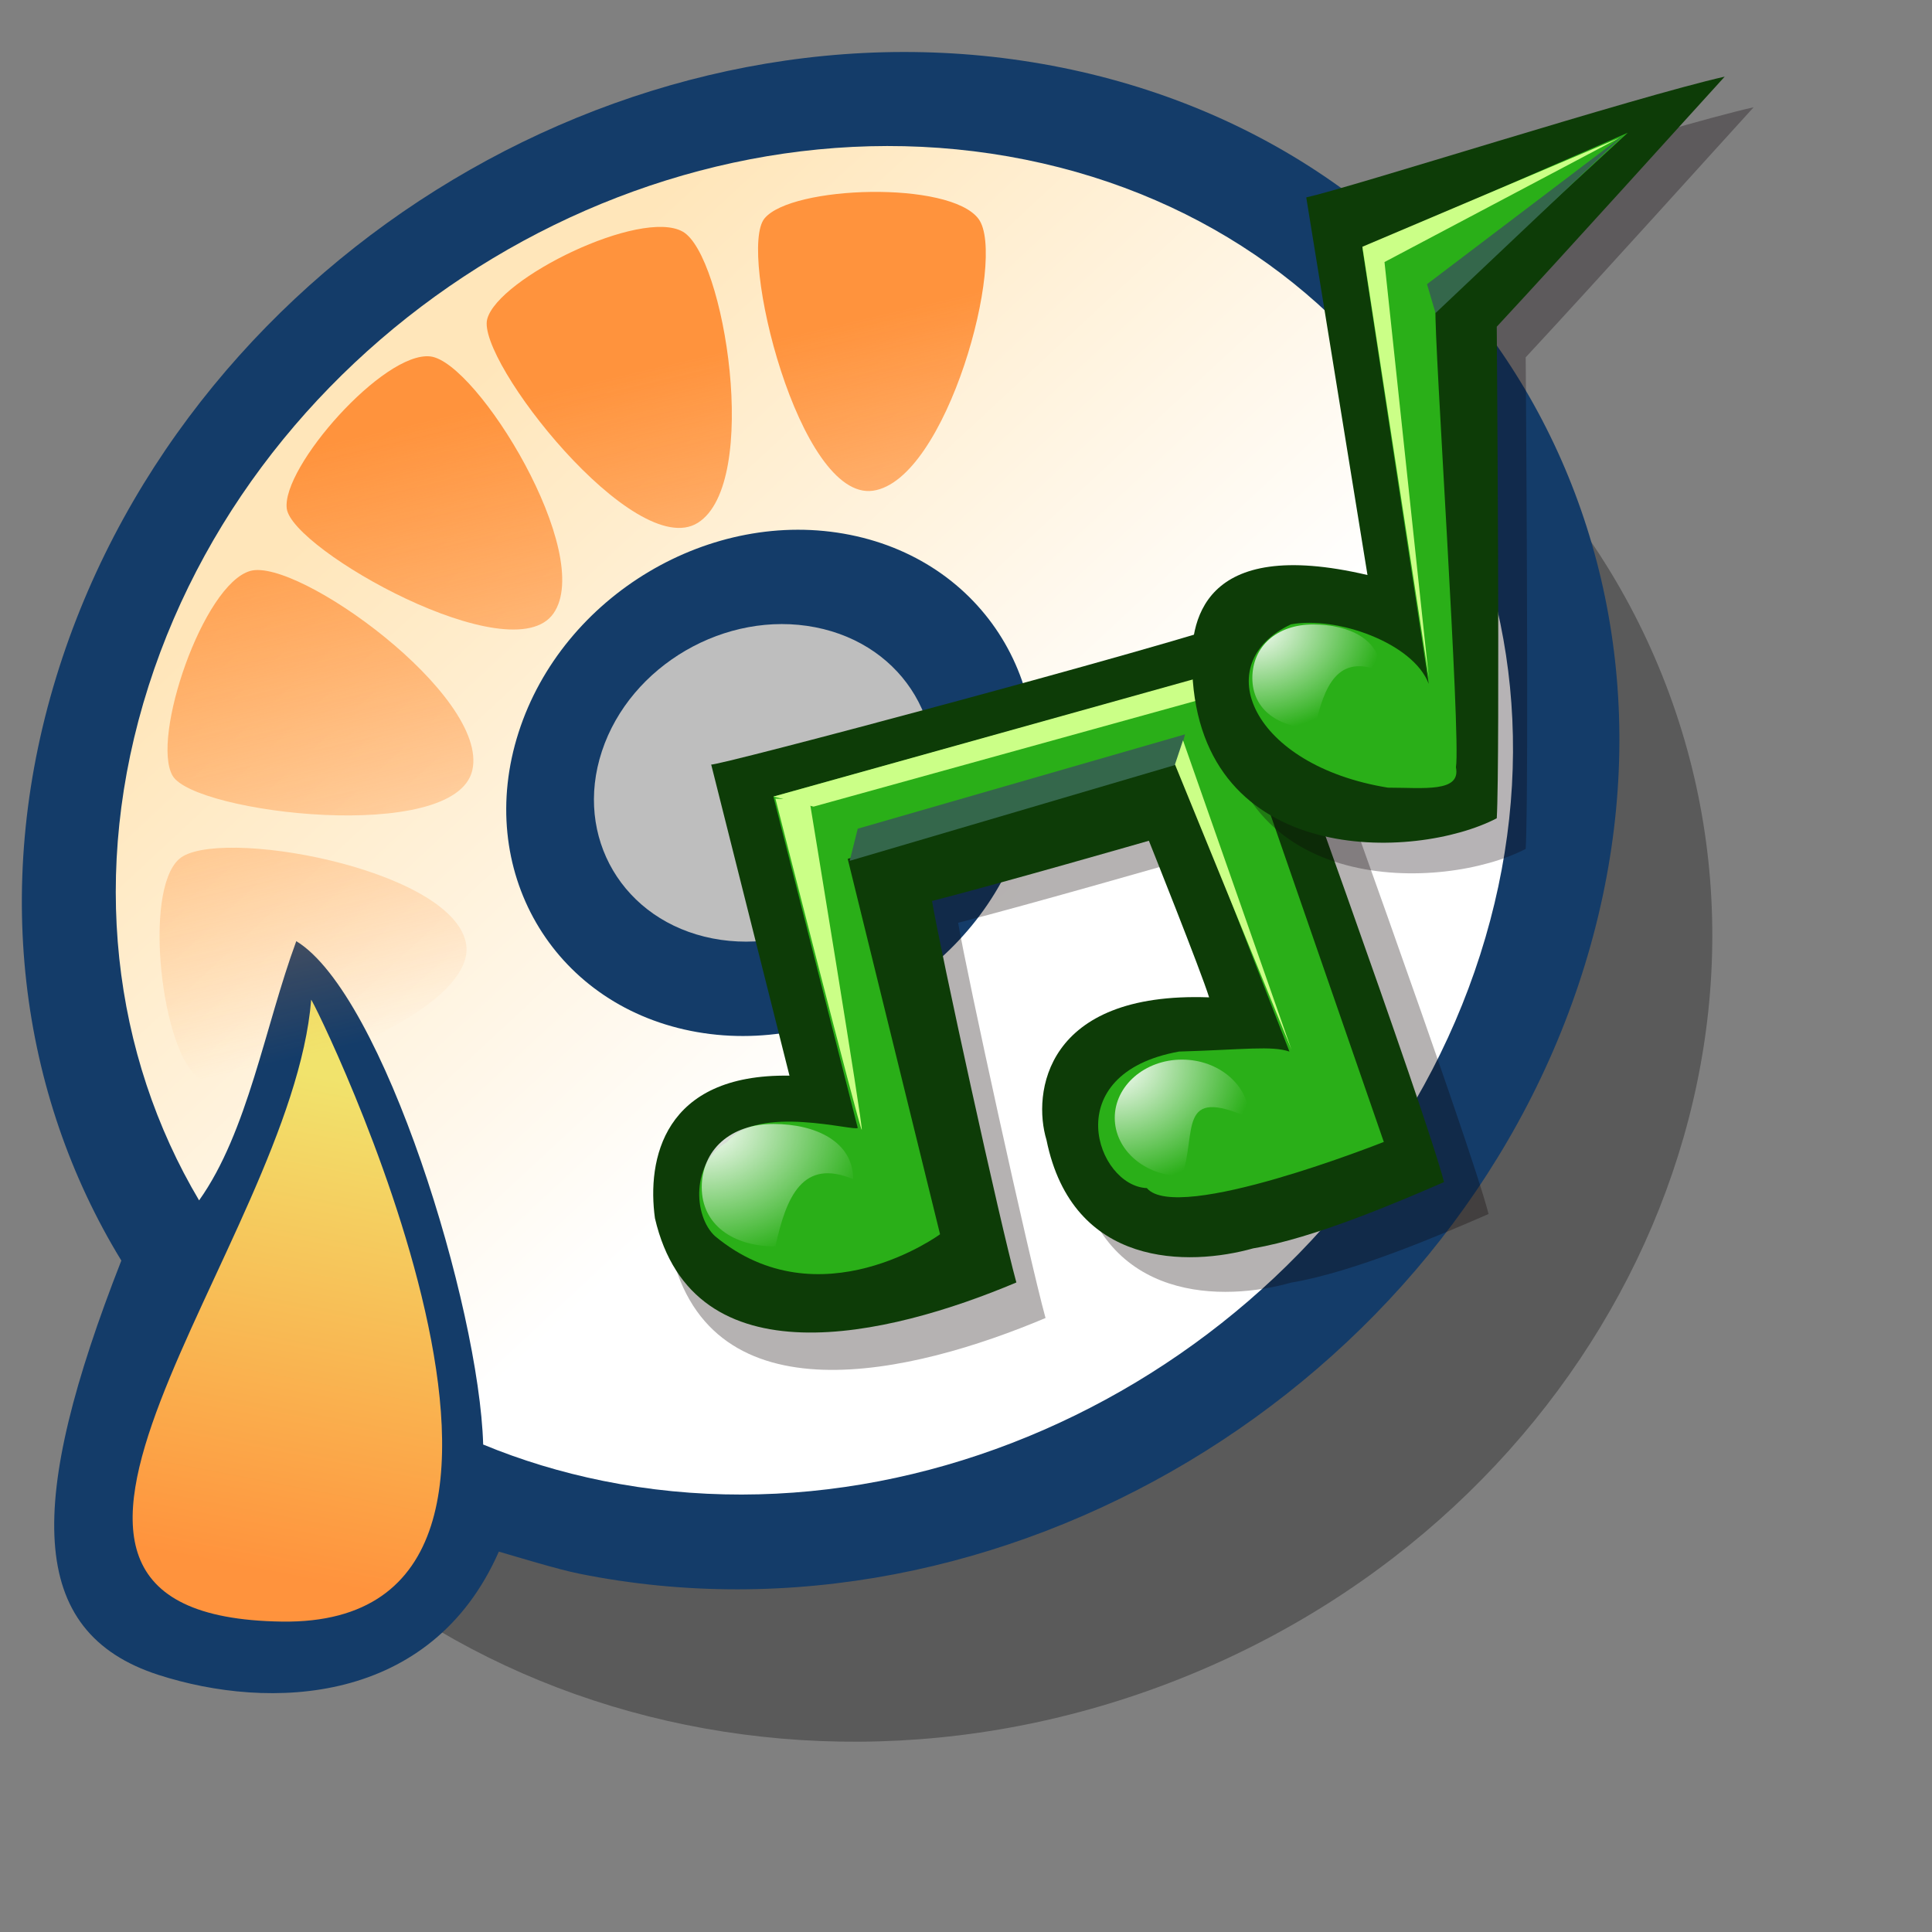 <?xml version="1.0" encoding="UTF-8" standalone="no"?>
<!-- Created with Sodipodi ("http://www.sodipodi.com/") -->
<svg
   xmlns:dc="http://purl.org/dc/elements/1.1/"
   xmlns:cc="http://web.resource.org/cc/"
   xmlns:rdf="http://www.w3.org/1999/02/22-rdf-syntax-ns#"
   xmlns:svg="http://www.w3.org/2000/svg"
   xmlns="http://www.w3.org/2000/svg"
   xmlns:xlink="http://www.w3.org/1999/xlink"
   xmlns:sodipodi="http://sodipodi.sourceforge.net/DTD/sodipodi-0.dtd"
   xmlns:inkscape="http://www.inkscape.org/namespaces/inkscape"
   id="svg548"
   sodipodi:version="0.32"
   width="72pt"
   height="72pt"
   sodipodi:docbase="/home/tweenk/GNUtoon/apps"
   sodipodi:docname="sound-juicer.svg"
   inkscape:version="0.45.1"
   inkscape:output_extension="org.inkscape.output.svg.inkscape">
  <rect width="100%" height="100%" fill="#808080" stroke="none"/>
  <defs
     id="defs550">
    <linearGradient
       inkscape:collect="always"
       id="linearGradient4216">
      <stop
         style="stop-color:#ff933d;stop-opacity:1;"
         offset="0"
         id="stop4218" />
      <stop
         style="stop-color:#ff933d;stop-opacity:0;"
         offset="1"
         id="stop4220" />
    </linearGradient>
    <linearGradient
       inkscape:collect="always"
       id="linearGradient4208">
      <stop
         style="stop-color:#ff933d;stop-opacity:1;"
         offset="0"
         id="stop4210" />
      <stop
         style="stop-color:#ff933d;stop-opacity:0;"
         offset="1"
         id="stop4212" />
    </linearGradient>
    <linearGradient
       inkscape:collect="always"
       id="linearGradient4200">
      <stop
         style="stop-color:#ff933d;stop-opacity:1;"
         offset="0"
         id="stop4202" />
      <stop
         style="stop-color:#ff933d;stop-opacity:0;"
         offset="1"
         id="stop4204" />
    </linearGradient>
    <linearGradient
       inkscape:collect="always"
       id="linearGradient4192">
      <stop
         style="stop-color:#ff933d;stop-opacity:1;"
         offset="0"
         id="stop4194" />
      <stop
         style="stop-color:#ff933d;stop-opacity:0;"
         offset="1"
         id="stop4196" />
    </linearGradient>
    <linearGradient
       inkscape:collect="always"
       id="linearGradient4184">
      <stop
         style="stop-color:#ff933d;stop-opacity:1;"
         offset="0"
         id="stop4186" />
      <stop
         style="stop-color:#ff933d;stop-opacity:0;"
         offset="1"
         id="stop4188" />
    </linearGradient>
    <linearGradient
       id="linearGradient4168">
      <stop
         style="stop-color:#ff933d;stop-opacity:1;"
         offset="0"
         id="stop4170" />
      <stop
         style="stop-color:#f1e36c;stop-opacity:1;"
         offset="1"
         id="stop4172" />
    </linearGradient>
    <linearGradient
       id="linearGradient4152">
      <stop
         style="stop-color:#ffe6ba;stop-opacity:1;"
         offset="0"
         id="stop4154" />
      <stop
         style="stop-color:#ffffff;stop-opacity:1;"
         offset="1"
         id="stop4156" />
    </linearGradient>
    <linearGradient
       id="linearGradient566">
      <stop
         style="stop-color:#ffffff;stop-opacity:1;"
         offset="0"
         id="stop567" />
      <stop
         style="stop-color:#ffffff;stop-opacity:0;"
         offset="1"
         id="stop568" />
    </linearGradient>
    <linearGradient
       id="linearGradient558">
      <stop
         style="stop-color:#7fa8e3;stop-opacity:0.741;"
         offset="0"
         id="stop559" />
      <stop
         style="stop-color:#ffffff;stop-opacity:0;"
         offset="1"
         id="stop560" />
    </linearGradient>
    <linearGradient
       xlink:href="#linearGradient558"
       id="linearGradient561"
       x1="73.014"
       y1="38.801"
       x2="46.298"
       y2="43.815"
       gradientUnits="userSpaceOnUse"
       gradientTransform="scale(0.767,1.305)"
       spreadMethod="pad" />
    <linearGradient
       xlink:href="#linearGradient558"
       id="linearGradient563"
       x1="23.953"
       y1="24.209"
       x2="45.701"
       y2="18.417"
       gradientUnits="userSpaceOnUse"
       gradientTransform="scale(0.986,1.014)"
       spreadMethod="pad" />
    <linearGradient
       xlink:href="#linearGradient566"
       id="linearGradient565"
       x1="23.811"
       y1="38.848"
       x2="46.792"
       y2="38.848"
       gradientUnits="userSpaceOnUse"
       spreadMethod="pad"
       gradientTransform="scale(0.84,1.191)" />
    <linearGradient
       xlink:href="#linearGradient566"
       id="linearGradient570"
       x1="37.233"
       y1="15.755"
       x2="53.124"
       y2="17.695"
       gradientUnits="userSpaceOnUse"
       spreadMethod="pad"
       gradientTransform="scale(0.982,1.018)" />
    <radialGradient
       xlink:href="#linearGradient566"
       id="radialGradient787"
       cx="0.006"
       cy="0.023"
       fx="0.006"
       fy="0.023"
       r="1.013"
       gradientUnits="objectBoundingBox"
       spreadMethod="pad" />
    <radialGradient
       xlink:href="#linearGradient566"
       id="radialGradient799"
       cx="0.019"
       cy="0.031"
       fx="0.019"
       fy="0.031"
       r="1.095"
       gradientUnits="objectBoundingBox"
       spreadMethod="pad" />
    <radialGradient
       xlink:href="#linearGradient566"
       id="radialGradient800"
       cx="-0"
       cy="0.047"
       fx="-0"
       fy="0.047"
       r="1.041"
       gradientUnits="objectBoundingBox"
       spreadMethod="pad" />
    <linearGradient
       inkscape:collect="always"
       xlink:href="#linearGradient4152"
       id="linearGradient4158"
       x1="13.511"
       y1="27.816"
       x2="49.653"
       y2="48.778"
       gradientUnits="userSpaceOnUse" />
    <linearGradient
       inkscape:collect="always"
       xlink:href="#linearGradient4168"
       id="linearGradient4174"
       x1="11.618"
       y1="78.391"
       x2="15.865"
       y2="56.278"
       gradientUnits="userSpaceOnUse"
       gradientTransform="matrix(1.1,0,0,1.1,-1.568,-8.468)" />
    <linearGradient
       inkscape:collect="always"
       xlink:href="#linearGradient4184"
       id="linearGradient4190"
       x1="11.674"
       y1="23.132"
       x2="18.37"
       y2="51.705"
       gradientUnits="userSpaceOnUse" />
    <linearGradient
       inkscape:collect="always"
       xlink:href="#linearGradient4192"
       id="linearGradient4198"
       x1="11.674"
       y1="23.132"
       x2="18.37"
       y2="51.705"
       gradientUnits="userSpaceOnUse" />
    <linearGradient
       inkscape:collect="always"
       xlink:href="#linearGradient4200"
       id="linearGradient4206"
       x1="11.674"
       y1="23.132"
       x2="18.37"
       y2="51.705"
       gradientUnits="userSpaceOnUse" />
    <linearGradient
       inkscape:collect="always"
       xlink:href="#linearGradient4208"
       id="linearGradient4214"
       x1="11.674"
       y1="23.132"
       x2="18.37"
       y2="51.705"
       gradientUnits="userSpaceOnUse" />
    <linearGradient
       inkscape:collect="always"
       xlink:href="#linearGradient4216"
       id="linearGradient4222"
       x1="11.674"
       y1="23.132"
       x2="18.37"
       y2="51.705"
       gradientUnits="userSpaceOnUse" />
  </defs>
  <sodipodi:namedview
     id="base"
     inkscape:zoom="0.56527778"
     inkscape:cx="114.06738"
     inkscape:cy="167.38108"
     inkscape:window-width="795"
     inkscape:window-height="619"
     inkscape:window-x="44"
     inkscape:window-y="39"
     inkscape:current-layer="svg548" />
  <path
     transform="matrix(0.341,0.854,-0.975,0.386,75.145,-7.185)"
     style="font-size:12;fill-opacity:0.298;fill-rule:evenodd;stroke-width:1pt;"
     d="M 85 46.719 C 85 68.195 66.73 85.625 44.219 85.625 C 21.707 85.625 3.438 68.195 3.438 46.719 C 3.438 25.242 21.707 7.812 44.219 7.812 C 66.73 7.812 85 25.242 85 46.719 z "
     id="path616" />
  <path
     transform="matrix(1.076,0.217,-0.321,1.002,10.488,-10.5)"
     style="font-size:12;fill:#143c69;fill-rule:evenodd;stroke-width:1pt;"
     d="M 75.938,42.344 C 75.938,62.958 60.188,79.688 40.781,79.688 C 39.793,79.688 37.949,79.5 36.981,79.415 C 36.183,87.217 29.247,88.979 23.935,88.356 C 17.584,87.61 15.814,81.531 16.561,69.404 C 9.826,62.599 5.625,52.989 5.625,42.344 C 5.625,21.73 21.375,5 40.781,5 C 60.188,5 75.938,21.73 75.938,42.344 z "
     id="path613"
     sodipodi:nodetypes="cscscssc" />
  <path
     transform="matrix(0.941,0.19,-0.281,0.879,13.99,-4.209)"
     style="font-size:12;fill:url(#linearGradient4158);fill-rule:evenodd;stroke-width:1pt;stroke:none;fill-opacity:1.0"
     d="M 75.938,42.344 C 75.938,62.958 60.188,79.688 40.781,79.688 C 38.55,79.688 36.367,79.466 34.251,79.044 C 31.87,71.777 22.172,56.209 16.998,54.317 C 16.791,59.168 17.621,64.961 16.288,69.125 C 9.712,62.338 5.625,52.845 5.625,42.344 C 5.625,21.73 21.375,5 40.781,5 C 60.188,5 75.938,21.73 75.938,42.344 z "
     id="path612"
     sodipodi:nodetypes="cscccssc" />
  <path
     transform="matrix(0.356,7.133780e-2,-0.106,0.33,28.254,22.018)"
     style="font-size:12;fill:#143c69;fill-rule:evenodd;stroke-width:1pt;"
     d="M 75.938 42.344 C 75.938 62.958 60.188 79.688 40.781 79.688 C 21.375 79.688 5.625 62.958 5.625 42.344 C 5.625 21.73 21.375 5 40.781 5 C 60.188 5 75.938 21.73 75.938 42.344 z "
     id="path614" />
  <path
     transform="matrix(0.229,4.476326e-2,-6.840878e-2,0.207,31.518,28.309)"
     style="font-size:12;fill:#bebebe;fill-rule:evenodd;stroke-width:1pt;"
     d="M 75.938 42.344 C 75.938 62.958 60.188 79.688 40.781 79.688 C 21.375 79.688 5.625 62.958 5.625 42.344 C 5.625 21.73 21.375 5 40.781 5 C 60.188 5 75.938 21.73 75.938 42.344 z "
     id="path615" />
  <g
     id="g852"
     transform="matrix(0.903,0,0,0.903,14.696,-15.094)">
    <path
       d="M 7.734 34.205 L 12.043 51.33 C 5.082 51.22 4.198 55.971 4.64 59.175 C 6.74 68.234 17.457 65.693 24.528 62.71 C 23.644 59.506 20.329 44.37 19.887 41.718 C 23.754 40.724 31.82 38.403 31.82 38.403 C 31.82 38.403 34.692 45.585 35.134 47.021 C 26.075 46.69 25.412 52.324 26.185 54.866 C 27.621 61.937 34.029 61.826 37.565 60.832 C 40.88 60.279 45.52 58.291 48.061 57.186 C 47.067 53.319 38.338 29.233 37.234 26.139 C 32.925 27.686 7.623 34.426 7.734 34.205 z "
       transform="matrix(1.036,0,0,1.036,15.847,24.274)"
       style="font-size:12;fill:#0d0000;fill-opacity:0.301;fill-rule:evenodd;stroke-width:1pt;"
       id="path635" />
    <g
       id="g843">
      <path
         d="M 7.734 34.205 L 12.043 51.33 C 5.082 51.22 4.198 55.971 4.64 59.175 C 6.74 68.234 17.457 65.693 24.528 62.71 C 23.644 59.506 20.329 44.37 19.887 41.718 C 23.754 40.724 31.82 38.403 31.82 38.403 C 31.82 38.403 34.692 45.585 35.134 47.021 C 26.075 46.69 25.412 52.324 26.185 54.866 C 27.621 61.937 34.029 61.826 37.565 60.832 C 40.88 60.279 45.52 58.291 48.061 57.186 C 47.067 53.319 38.338 29.233 37.234 26.139 C 32.925 27.686 7.623 34.426 7.734 34.205 z "
         style="font-size:12;fill:#0d3c07;fill-rule:evenodd;stroke-width:1pt;"
         id="path773"
         transform="translate(15.125,24.576)" />
      <path
         d="M 15.799 54.203 L 11.159 35.973 L 35.797 29.122 L 44.747 54.976 C 44.747 54.976 33.367 59.506 31.709 57.517 C 28.947 57.407 26.738 51.22 33.477 50.004 C 37.123 49.894 38.559 49.673 39.554 50.004 L 33.367 34.094 L 15.247 39.398 L 20.329 60.058 C 20.329 60.058 13.7 64.92 7.955 60.169 C 6.74 59.064 6.629 56.081 8.618 54.976 C 10.275 52.877 15.689 54.424 15.799 54.203 z "
         style="font-size:12;fill:#2aaf18;fill-rule:evenodd;stroke-width:1pt;"
         id="path574"
         transform="translate(15.125,24.576)" />
      <path
         d="M 14.474 57.572 C 12.618 56.793 11.999 58.203 11.601 60.058 C 10.015 60.058 8.877 59.242 8.877 57.869 C 8.877 56.497 9.941 55.532 11.527 55.532 C 13.113 55.532 14.474 56.2 14.474 57.572 z "
         transform="matrix(1.489,0,0,1.489,9.122,-4.123)"
         style="font-size:12;fill:url(#radialGradient799);fill-rule:evenodd;stroke-width:1pt;"
         id="path623" />
      <path
         d="M 37.344 53.65 C 33.367 51.883 34.471 54.424 33.643 56.854 C 31.6 56.854 29.942 55.419 29.942 53.65 C 29.942 51.882 31.6 50.446 33.643 50.446 C 35.686 50.446 37.344 51.882 37.344 53.65 z "
         style="font-size:12;fill:url(#radialGradient800);fill-rule:evenodd;stroke-width:1pt;"
         id="path625"
         transform="translate(15.125,24.576)" />
      <path
         d="M 15.357 39.508 L 33.367 34.205 L 33.809 32.548 L 15.799 37.74 L 15.357 39.508 z "
         style="font-size:12;fill:#34674b;fill-rule:evenodd;stroke-width:1pt;"
         id="path630"
         transform="translate(15.125,24.576)" />
      <path
         d="M 11.159 35.973 L 13.369 36.525 L 36.129 30.227 L 35.687 29.122 L 11.159 35.973 z "
         style="font-size:12;fill:#cbff87;fill-rule:evenodd;stroke-width:1pt;"
         id="path631"
         transform="translate(15.125,24.576)" />
      <path
         d="M 33.698 32.879 L 39.664 49.894 L 33.256 34.205 L 33.698 32.879 z "
         style="font-size:12;fill:#cbff87;fill-rule:evenodd;stroke-width:1pt;"
         id="path633"
         transform="translate(15.125,24.576)" />
      <path
         d="M 13.148 36.194 C 13.148 36.194 16.131 54.313 16.02 54.313 C 15.91 54.313 11.27 36.083 11.27 36.083 L 13.148 36.194 z "
         style="font-size:12;fill:#cbff87;fill-rule:evenodd;stroke-width:1pt;"
         id="path634"
         transform="translate(15.125,24.576)" />
    </g>
  </g>
  <g
     id="g836"
     transform="matrix(0.765,0,0,0.765,19.825,-14.34)">
    <path
       d="M 59.552 32.327 L 63.529 56.854 C 52.702 54.313 51.928 59.948 52.149 63.152 C 52.702 75.858 66.623 75.416 71.926 72.654 C 72.147 68.897 71.926 40.724 71.926 40.724 C 76.345 35.973 84.411 27.023 86.731 24.482 C 80.875 25.808 62.535 31.664 59.552 32.327 z "
       transform="translate(1.258,1.23)"
       style="font-size:12;fill:#0d0007;fill-opacity:0.3;fill-rule:evenodd;stroke-width:1pt;"
       id="path636" />
    <path
       d="M 59.552 32.327 L 63.529 56.854 C 52.702 54.313 51.928 59.948 52.149 63.152 C 52.702 75.858 66.623 75.416 71.926 72.654 C 72.147 68.897 71.926 40.724 71.926 40.724 C 76.345 35.973 84.411 27.023 86.731 24.482 C 80.875 25.808 62.535 31.664 59.552 32.327 z "
       style="font-size:12;fill:#0d3c07;fill-rule:evenodd;stroke-width:1pt;"
       id="path617"
       transform="translate(-0.621,-0.759)" />
    <path
       d="M 67.507 63.925 L 63.198 35.641 L 80.433 28.128 L 67.948 39.619 C 67.838 41.386 69.606 67.35 69.274 69.339 C 69.606 70.997 67.175 70.665 64.855 70.665 C 56.016 69.229 53.144 62.6 58.557 60.058 C 61.54 59.506 66.512 61.274 67.507 63.925 z "
       style="font-size:12;fill:#2aaf18;fill-rule:evenodd;stroke-width:1pt;"
       id="path575"
       transform="translate(-0.621,-0.759)" />
    <path
       d="M 14.474 57.572 C 12.618 56.793 11.999 58.203 11.601 60.058 C 10.015 60.058 8.877 59.242 8.877 57.869 C 8.877 56.497 9.941 55.532 11.527 55.532 C 13.113 55.532 14.474 56.2 14.474 57.572 z "
       transform="matrix(1.489,0,0,1.489,42.211,-23.381)"
       style="font-size:12;fill:url(#radialGradient787);fill-rule:evenodd;stroke-width:1pt;"
       id="path628" />
    <path
       d="M 67.948 39.84 L 67.396 37.961 L 80.212 28.239 L 67.948 39.84 z "
       style="font-size:12;fill:#34674b;fill-rule:evenodd;stroke-width:1pt;"
       id="path629"
       transform="translate(-0.621,-0.759)" />
    <path
       d="M 79.881 28.46 L 64.634 36.525 L 67.507 63.483 L 63.198 35.531 L 79.881 28.46 z "
       style="font-size:12;fill:#cbff87;fill-rule:evenodd;stroke-width:1pt;"
       id="path632"
       transform="translate(-0.621,-0.759)" />
  </g>
  <path
     style="fill:url(#linearGradient4198);fill-opacity:1.0;fill-rule:evenodd;stroke:none;stroke-width:1px;stroke-linecap:butt;stroke-linejoin:miter;stroke-opacity:1"
     d="M 8.576,38.546 C 9.657,40.414 22.641,41.962 23.471,38.265 C 24.301,34.568 14.78,27.698 12.433,28.37 C 10.087,29.043 7.495,36.678 8.576,38.546 z "
     id="path3171"
     sodipodi:nodetypes="czzz" />
  <path
     style="fill:url(#linearGradient4174);fill-opacity:1;fill-rule:evenodd;stroke:none;stroke-width:2;stroke-linecap:butt;stroke-linejoin:miter;stroke-miterlimit:4;stroke-dasharray:none;stroke-opacity:1"
     d="M 15.462,49.679 C 14.489,61.843 -3.028,80.333 14.002,80.576 C 31.033,80.82 15.462,49.435 15.462,49.679 z "
     id="path3173" />
  <path
     sodipodi:nodetypes="czzz"
     id="path4176"
     d="M 14.25,25.275 C 14.519,27.319 25.408,33.447 27.496,30.489 C 29.584,27.531 23.702,17.978 21.385,17.711 C 19.068,17.444 13.981,23.23 14.25,25.275 z "
     style="fill:url(#linearGradient4222);fill-opacity:1.0;fill-rule:evenodd;stroke:none;stroke-width:1px;stroke-linecap:butt;stroke-linejoin:miter;stroke-opacity:1" />
  <path
     style="fill:url(#linearGradient4214);fill-opacity:1.0;fill-rule:evenodd;stroke:none;stroke-width:1px;stroke-linecap:butt;stroke-linejoin:miter;stroke-opacity:1"
     d="M 24.21,15.853 C 23.661,17.89 31.544,27.952 34.677,25.977 C 37.811,24.002 36.003,12.669 33.919,11.507 C 31.835,10.345 24.758,13.816 24.21,15.853 z "
     id="path4178"
     sodipodi:nodetypes="czzz" />
  <path
     sodipodi:nodetypes="czzz"
     id="path4180"
     d="M 37.987,10.855 C 36.65,12.487 39.708,24.898 43.375,24.384 C 47.043,23.87 50.047,12.793 48.624,10.878 C 47.201,8.963 39.323,9.223 37.987,10.855 z "
     style="fill:url(#linearGradient4206);fill-opacity:1.0;fill-rule:evenodd;stroke:none;stroke-width:1px;stroke-linecap:butt;stroke-linejoin:miter;stroke-opacity:1" />
  <path
     sodipodi:nodetypes="czzz"
     id="path4182"
     d="M 9.849,53.526 C 11.634,54.739 24.001,50.487 23.141,46.797 C 22.281,43.107 10.719,41.06 8.899,42.686 C 7.078,44.311 8.063,52.314 9.849,53.526 z "
     style="fill:url(#linearGradient4190);fill-opacity:1.0;fill-rule:evenodd;stroke:none;stroke-width:1px;stroke-linecap:butt;stroke-linejoin:miter;stroke-opacity:1" />
</svg>
